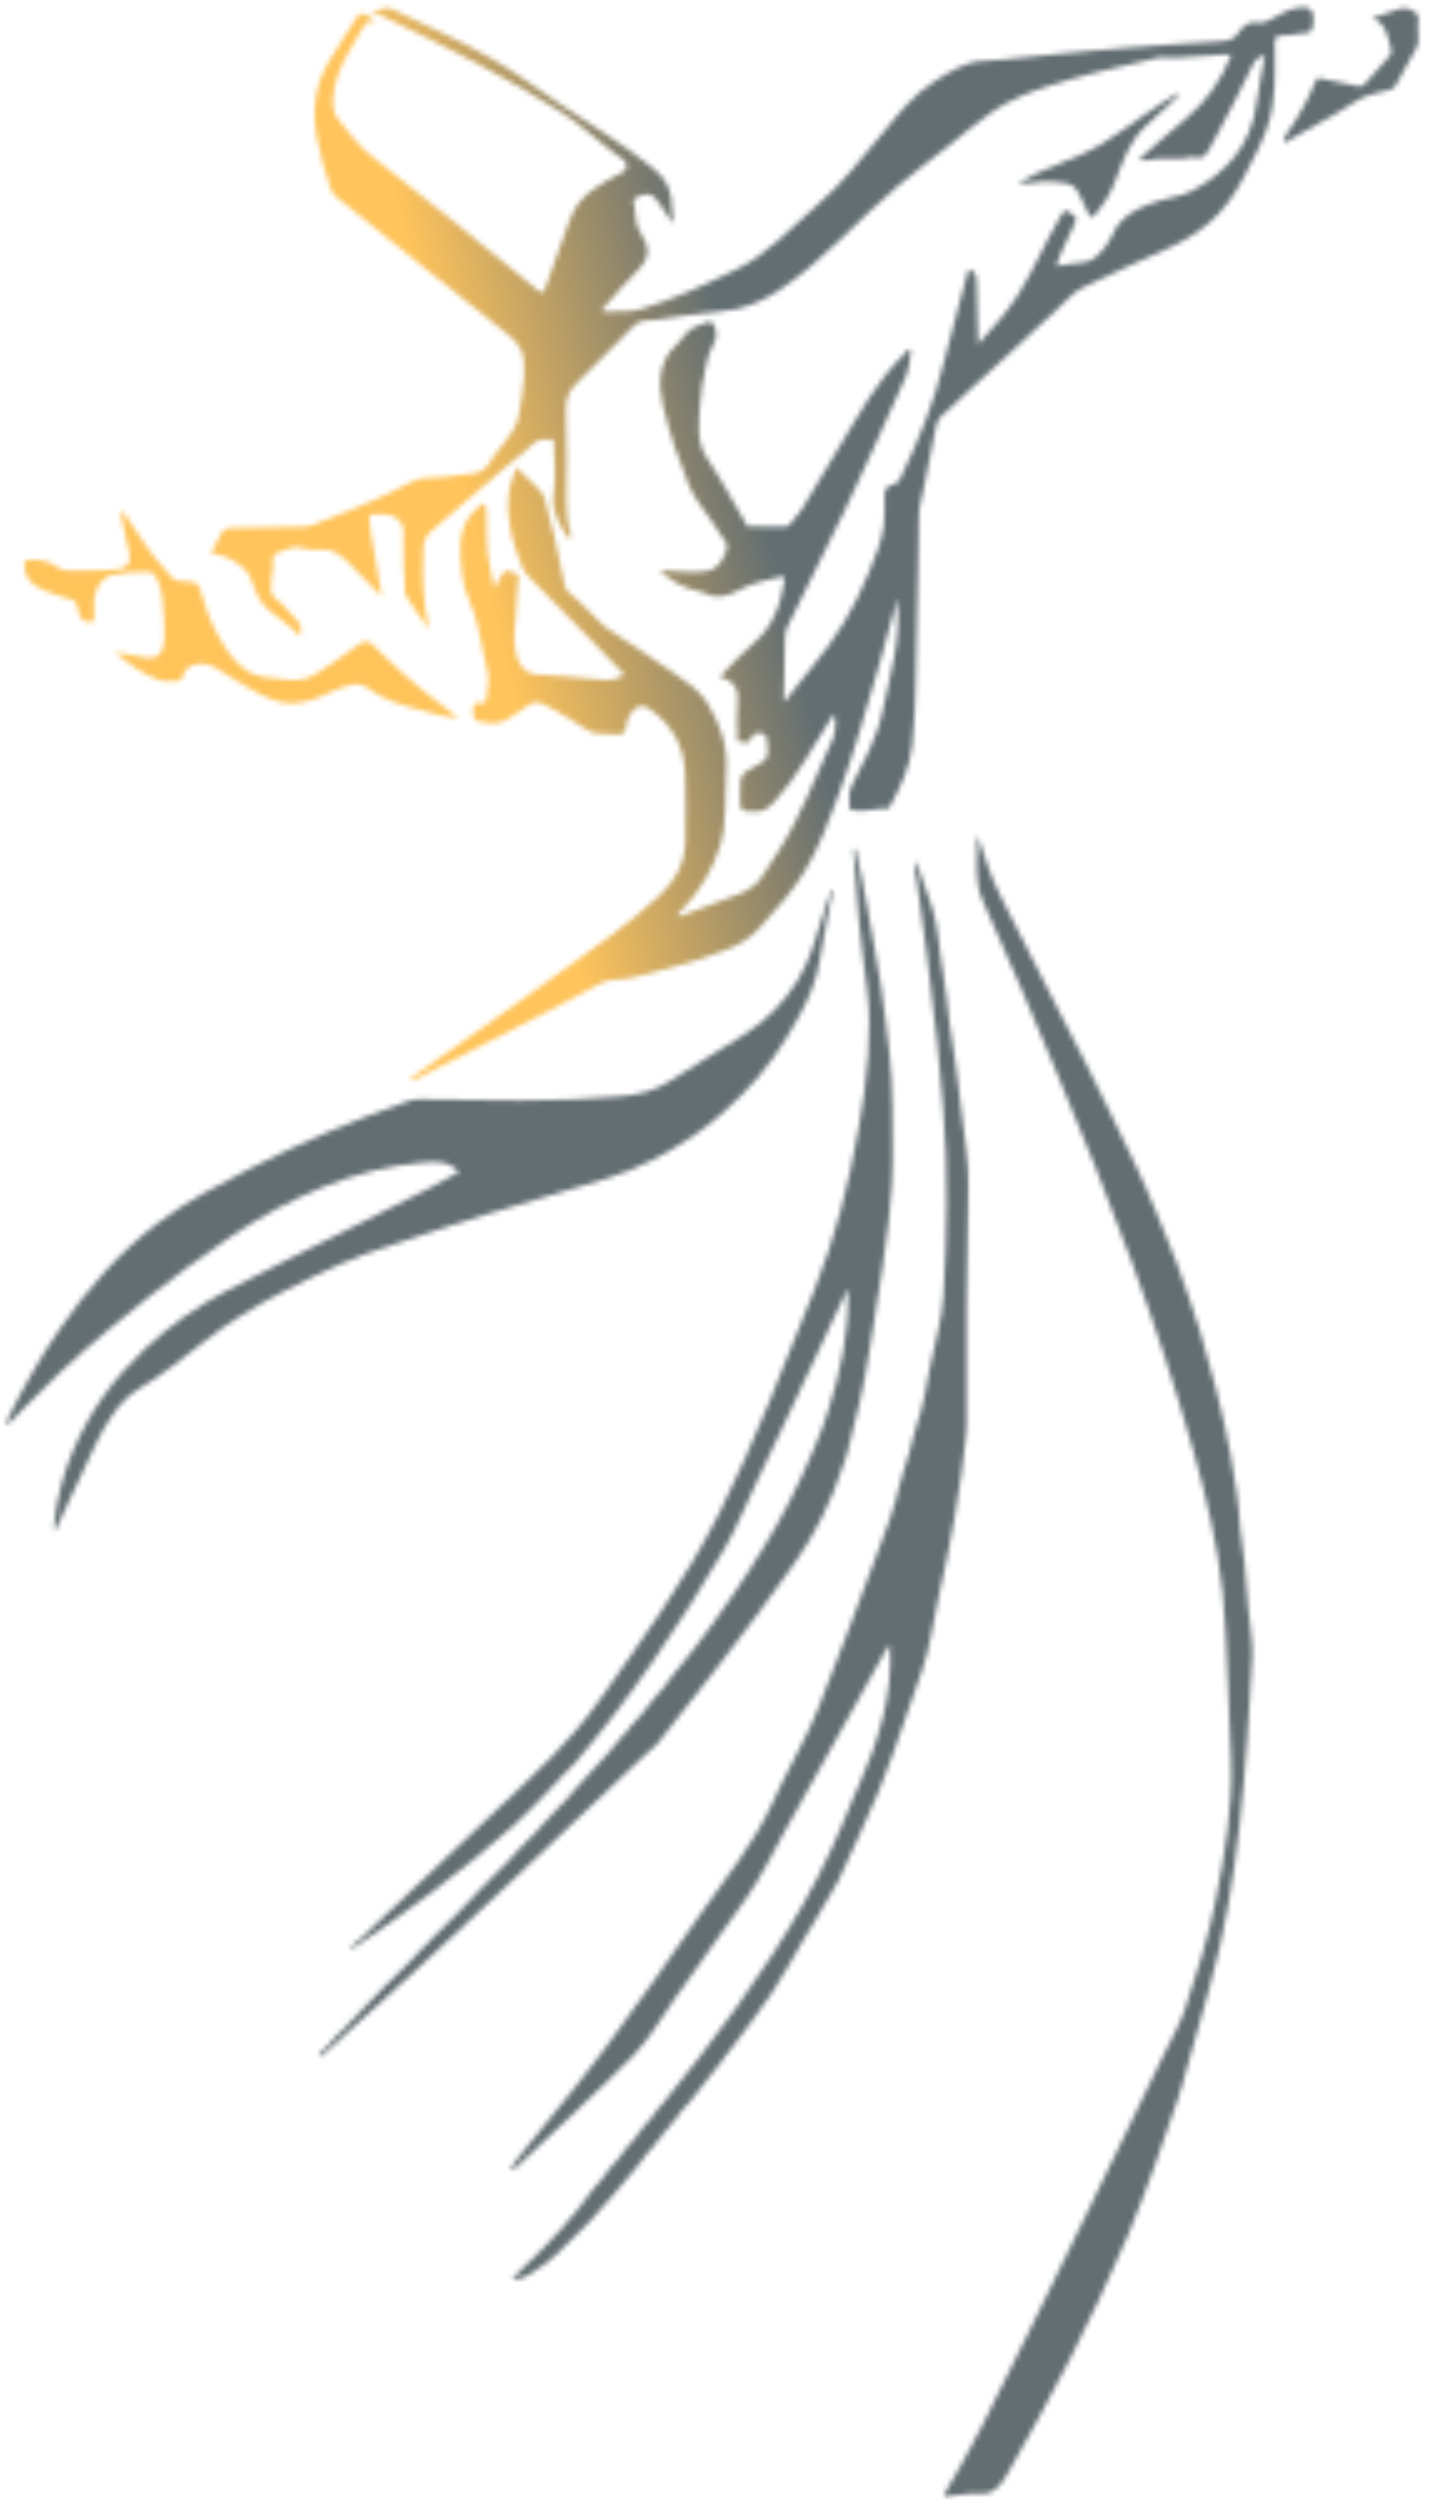 <svg width="286" height="500" viewBox="0 0 286 500" fill="none" xmlns="http://www.w3.org/2000/svg">
<mask id="mask0_38_23451" style="mask-type:luminance" maskUnits="userSpaceOnUse" x="0" y="176" width="168" height="133">
<path d="M0 176.471H167.647V308.824H0V176.471Z" fill="white"/>
</mask>
<g mask="url(#mask0_38_23451)">
<mask id="mask1_38_23451" style="mask-type:luminance" maskUnits="userSpaceOnUse" x="1" y="177" width="166" height="130">
<path d="M164.729 182.985C163.304 187.535 162.098 192.176 159.57 196.209C156.79 200.643 153.309 204.148 149.15 206.802C144.221 209.95 139.177 212.902 134.283 216.119C131.181 218.153 127.861 218.968 124.38 219.279C110.857 220.508 97.3 220.071 83.766 219.876C82.847 219.864 81.997 220.14 81.181 220.427C70.565 224.161 60.133 228.504 50.023 233.743C43.761 236.995 37.477 240.177 31.733 244.52C24.046 250.322 17.601 257.606 11.937 265.855C8.031 271.553 4.596 277.551 1.54 283.87C1.367 284.226 1.218 284.616 1.16 285.076C2.574 284.26 3.504 282.836 4.688 281.767C7.169 279.504 9.421 276.93 11.88 274.655C15.085 271.668 18.336 268.739 21.703 265.981C26.896 261.707 32.089 257.422 37.5 253.493C43.245 249.322 49.012 245.186 55.205 241.877C61.512 238.511 68.038 235.754 74.874 234.134C78.148 233.353 81.457 232.778 84.8 232.514C87.27 232.307 89.763 232.158 91.854 234.41C90.097 235.386 88.293 236.432 86.443 237.385C80.63 240.349 74.805 243.279 68.98 246.22C60.961 250.276 52.872 254.205 44.91 258.41C39.177 261.443 33.835 265.234 28.941 269.842C22.886 275.54 17.992 282.215 14.579 290.257C12.707 294.658 11.535 299.288 10.892 304.102C10.811 304.722 10.88 305.377 10.88 306.514C12.868 302.252 14.637 298.415 16.452 294.612C18.267 290.786 19.899 286.845 22.254 283.376C23.828 281.055 25.643 279.067 27.964 277.688C32.376 275.069 36.431 271.829 40.51 268.601C45.347 264.763 50.517 261.569 55.894 258.766C59.95 256.664 64.028 254.653 68.176 252.815C71.772 251.218 75.471 249.989 79.194 248.782C85.352 246.772 91.464 244.646 97.656 242.808C105.584 240.453 113.523 238.178 121.427 235.731C127.746 233.778 133.651 230.722 139.246 226.85C142.532 224.586 145.485 221.91 148.392 219.072C153.068 214.488 156.767 209.042 159.972 203.183C161.857 199.736 163.454 196.082 164.085 191.946C164.798 187.293 165.832 182.698 166.716 178.079C166.602 178.01 166.487 177.953 166.372 177.884C165.82 179.584 165.257 181.273 164.729 182.985Z" fill="white"/>
</mask>
<g mask="url(#mask1_38_23451)">
<path d="M231.032 242.199L83.939 389.292L-63.155 242.199L83.939 95.094L231.032 242.199Z" fill="#636E72"/>
</g>
</g>
<mask id="mask2_38_23451" style="mask-type:luminance" maskUnits="userSpaceOnUse" x="188" y="164" width="65" height="336">
<path d="M188.235 164.706H252.941V500H188.235V164.706Z" fill="white"/>
</mask>
<g mask="url(#mask2_38_23451)">
<mask id="mask3_38_23451" style="mask-type:luminance" maskUnits="userSpaceOnUse" x="188" y="167" width="63" height="333">
<path d="M196.691 180.17C201.93 191.739 206.847 203.481 211.776 215.223C222.013 239.614 231.583 264.338 238.821 290.131C241.441 299.448 243.681 308.892 244.727 318.647C245.324 324.265 245.404 329.929 245.715 335.57C246.013 340.993 246.14 346.415 246.37 351.85C246.783 361.386 245.163 370.634 243.348 379.894C241.866 387.511 239.522 394.795 237.098 402.045C236.075 405.09 234.421 407.881 233.019 410.765C220.933 435.639 208.961 460.57 196.542 485.225C194.152 489.982 191.521 494.589 188.821 499.15C189.131 499.621 189.545 499.322 189.89 499.288C191.923 499.115 193.957 498.621 195.956 498.771C198.805 499 200.184 497.346 201.609 494.853C210.34 479.664 218.486 464.108 225.448 447.771C225.54 447.553 225.643 447.323 225.735 447.105C229.492 437.982 232.801 428.653 235.949 419.244C235.984 418.853 235.972 418.463 236.282 418.187C238.201 411.385 240.097 404.573 242.015 397.771C245.106 386.868 246.944 375.678 248.173 364.338C249.345 353.447 250.057 342.498 250.632 331.549C250.804 328.228 250.069 324.988 249.828 321.703C249.586 318.601 249.368 315.487 249.058 312.397C248.84 310.087 248.438 307.789 248.185 305.48C247.944 303.286 247.967 301.022 247.553 298.874C247.036 296.255 246.829 293.566 246.278 290.958C245.37 286.558 244.566 282.135 243.371 277.815C242.337 274.046 241.372 270.255 240.234 266.521C238.856 261.96 237.282 257.491 235.65 253.033C234.364 249.483 232.813 246.071 231.434 242.567C228.78 235.834 225.517 229.446 222.404 222.978C219.049 215.958 215.476 209.088 211.926 202.194C208.054 194.692 204.32 187.109 200.437 179.63C198.484 175.85 197.185 171.795 195.841 167.739C195.795 167.601 195.715 167.486 195.508 167.383C195.795 171.657 194.761 175.885 196.691 180.17Z" fill="white"/>
</mask>
<g mask="url(#mask3_38_23451)">
<path d="M416.923 333.502L219.819 530.618L22.702 333.502L219.819 136.385L416.923 333.502Z" fill="#636E72"/>
</g>
</g>
<g clip-path="url(#clip0_38_23451)">
<mask id="mask4_38_23451" style="mask-type:luminance" maskUnits="userSpaceOnUse" x="41" y="0" width="224" height="218">
<path d="M41 0H264.529V217.647H41V0Z" fill="white"/>
</mask>
<g mask="url(#mask4_38_23451)">
<mask id="mask5_38_23451" style="mask-type:luminance" maskUnits="userSpaceOnUse" x="42" y="1" width="221" height="216">
<path d="M254.672 3.699C253.776 4.205 252.948 4.699 251.914 4.515C250.18 4.228 248.836 4.998 247.847 6.572C246.986 7.904 245.86 8.169 244.424 8.272C238.381 8.686 232.337 8.95 226.294 9.501C223.307 9.766 220.308 10.03 217.31 10.26C213.001 10.604 208.704 11.202 204.396 11.535C201.937 11.73 199.49 12.121 197.043 12.178C193.206 12.259 190.138 14.327 186.99 16.303C182.912 18.853 179.856 22.702 176.742 26.517C172.583 31.606 168.458 36.788 163.587 40.993C158.429 45.462 153.73 50.735 147.663 53.734C141.322 56.882 134.888 59.834 128.19 61.834C126.558 62.328 124.801 62.316 123.066 62.305C122.273 62.293 121.48 62.293 120.699 62.328C120.423 61.684 120.894 61.489 121.136 61.202C123.261 58.72 125.455 56.33 127.707 53.998C130.12 51.516 130.131 49.529 128.19 46.553C127.431 45.393 127.19 43.945 127.087 42.486C127.064 42.268 127.121 42.05 127.11 41.82C127.052 40.97 126.156 39.981 127.546 39.407C128.902 38.856 130.143 38.316 131.349 39.878C132.475 41.326 133.463 42.911 134.623 44.646C134.899 43.474 134.463 42.59 134.474 41.671C134.532 38.442 133.486 35.926 131.005 33.892C124.835 28.86 118.102 24.931 111.634 20.496C106.912 17.256 102.248 13.856 97.307 11.11C91.184 7.698 84.807 4.883 78.523 1.838C77.719 1.448 76.926 1.654 76.11 1.861C75.467 2.034 74.812 2.194 74.145 2.068C75.605 2.769 77.052 3.481 78.511 4.193C90.092 9.766 101.57 15.568 112.542 22.599C116.207 24.942 119.435 28.022 122.939 30.653C123.468 31.055 123.996 31.503 124.571 31.801C125.226 32.135 125.363 32.617 125.375 33.376C125.386 34.248 124.835 34.329 124.364 34.57C122.503 35.489 120.711 36.546 118.964 37.718C116.689 39.258 114.966 41.28 113.978 44.129C112.427 48.598 110.738 52.998 109.176 57.468C108.808 58.525 108.613 58.869 107.624 58.042C96.641 48.874 85.462 40.005 74.284 31.158C71.733 29.136 69.699 26.367 67.62 23.759C66.781 22.725 66.551 21.151 66.678 19.543C67.126 13.729 70.389 9.57 72.974 4.986C73.33 4.366 73.789 4.377 74.249 4.389C74.49 4.4 74.731 4.4 74.95 4.331C74.789 3.699 74.203 3.608 73.835 3.32C72.56 2.309 71.963 2.539 71.043 4.01C69.355 6.71 67.608 9.375 65.942 12.098C63.151 16.693 62.415 21.772 63.358 27.183C63.989 30.814 65 34.318 66.184 37.764C66.413 38.431 66.724 38.925 67.229 39.315C78.396 48.288 89.529 57.319 100.766 66.199C102.719 67.739 104.534 69.141 104.821 72.024C105.074 74.552 104.764 77.045 104.431 79.515C104.27 80.618 104.017 81.686 103.879 82.778C103.477 85.926 101.317 87.776 99.755 90.073C99.249 90.82 98.571 91.452 98.158 92.256C96.882 94.796 94.699 94.727 92.585 94.933C90.575 95.129 88.564 95.6 86.565 95.508C83.601 95.37 81.177 96.967 78.672 98.242C73.353 100.954 67.792 102.895 62.312 105.124C61.875 105.296 61.462 105.342 61.025 105.342C56.119 105.446 51.225 105.595 46.319 105.606C45.239 105.606 44.608 105.94 44.125 107.02C43.596 108.192 42.919 109.271 42.218 110.593C44.63 111.087 46.744 111.868 48.629 113.546C49.766 114.568 50.329 115.763 50.743 117.13C51.466 119.439 52.581 121.255 54.488 122.576C56.441 123.92 58.21 125.597 60.106 127.171C60.508 125.597 60.06 124.586 59.107 123.679C57.797 122.426 56.74 120.864 55.269 119.796C53.546 118.52 54.419 116.59 54.419 114.901C54.419 114.591 54.591 114.281 54.614 113.959C54.718 112.511 54.051 110.765 56.211 110.34C57.487 110.087 58.567 109.076 60.06 109.547C61.358 109.949 62.783 110.064 64.127 109.938C66.678 109.708 68.424 111.144 70.136 112.959C72.112 115.062 74.168 117.05 76.409 119.29C75.892 116.245 75.421 113.465 74.939 110.696C74.559 108.49 74.088 106.296 73.916 104.044C73.859 103.24 73.985 102.826 74.846 102.872C75.214 102.884 75.582 102.884 75.949 102.884C77.431 102.861 78.891 102.849 80.074 104.343C80.488 104.86 80.786 105.296 80.763 106.055C80.694 110.087 80.798 114.109 81.062 118.13C81.085 118.451 81.05 118.842 81.2 119.083C82.682 121.392 84.198 123.679 85.876 125.885C84.624 120.508 84.497 115.119 84.761 109.651C84.83 108.111 85.359 107.077 86.266 106.284C91.034 102.102 95.848 97.989 100.651 93.876C102.707 92.13 104.879 90.568 106.832 88.707C107.728 87.856 108.647 87.879 109.589 87.902C109.865 87.913 110.152 87.913 110.439 87.891C110.991 87.856 110.864 88.419 110.864 88.752C110.887 92.096 111.312 95.416 110.807 98.771C110.301 102.102 111.818 104.768 113.518 107.273C113.691 107.525 113.932 107.893 114.231 107.583C114.357 107.468 114.346 107.043 114.265 106.813C113.564 104.711 113.346 102.528 113.346 100.287C113.346 94.186 113.541 88.063 113.254 81.974C113.128 79.159 114.368 77.608 115.92 76.137C117.746 74.403 119.527 72.622 121.285 70.784C123.181 68.807 125.076 66.843 127.052 64.97C128.282 63.81 129.925 64.246 131.372 63.982C134.486 63.419 137.634 63.063 140.77 62.672C142.953 62.396 145.228 62.282 147.353 61.822C150.421 61.167 153.385 59.754 156.154 57.904C160.543 54.975 164.483 51.436 168.378 47.725C172.135 44.141 175.846 40.464 179.787 37.132C183.141 34.295 186.646 31.698 190.092 28.987C192.918 26.758 195.664 24.357 198.606 22.346C202.121 19.956 205.982 18.44 209.934 17.188C213.243 16.142 216.551 15.188 219.895 14.361C223.824 13.396 227.753 12.408 231.717 11.569C232.383 11.431 233.096 11.477 233.808 11.523C234.29 11.558 234.773 11.592 235.256 11.569C238.392 11.397 241.54 11.144 244.676 10.938C245.251 10.903 245.825 10.938 246.446 10.938C244.366 16.188 241.345 20.427 237.289 23.771C234.176 26.321 231.188 29.056 228.109 31.733C228.58 32.273 229.074 32.146 229.453 32.054C230.993 31.686 232.556 31.71 234.118 31.733C235.681 31.756 237.243 31.779 238.783 31.411C238.84 31.399 238.886 31.388 238.943 31.399C241.023 32.203 241.689 30.388 242.539 28.906C245.458 23.782 247.997 18.417 250.651 13.132C251.214 12.017 251.868 11.282 253.155 11.098C252.581 14.327 251.914 17.463 251.478 20.646C250.295 29.423 245.262 34.559 238.645 38.144C236.588 39.258 234.233 39.43 232.038 40.154C229.189 41.108 226.306 42.073 224.123 44.531C222.962 45.841 222.468 47.725 221.354 49.173C220.021 50.885 218.746 52.39 216.551 52.528C214.863 52.619 213.197 52.976 211.381 53.24C212.381 50.138 213.863 47.518 215.069 44.749C215.437 43.899 215.598 43.555 214.748 42.969C213.082 41.797 213.162 41.739 212.071 43.589C209.141 48.552 206.878 53.975 203.822 58.846C201.57 62.431 198.801 65.464 195.768 68.807C195.653 64.396 195.55 60.398 195.469 56.399C195.458 55.595 195.389 54.883 194.745 54.343C194.136 53.826 193.884 53.596 193.596 54.733C192.103 60.593 190.391 66.383 188.966 72.254C186.944 80.561 183.785 88.281 180.131 95.795C179.637 96.806 178.776 96.864 178.063 97.162C177.248 97.519 177.064 97.978 177.029 98.863C176.949 100.976 177.179 103.114 176.88 105.227C176.432 108.49 175.122 111.397 173.95 114.35C171.113 121.484 167.218 127.826 162.438 133.502C160.646 135.639 158.957 137.879 157.211 140.085C157.119 140.177 157.027 140.269 156.935 140.361C156.912 140.223 156.889 140.085 156.878 139.947C156.958 135.811 157.061 131.664 157.096 127.528C157.108 125.839 158.003 124.575 158.647 123.231C162.105 116.108 165.678 109.042 169.148 101.919C171.136 97.84 173.008 93.681 174.892 89.534C177.041 84.858 179.155 80.181 181.234 75.459C181.993 73.725 182.119 71.795 182.314 69.841C181.556 69.853 181.326 70.508 180.936 70.876C175.628 75.988 172.055 82.675 168.171 89.062C165.598 93.314 163.093 97.61 160.497 101.827C159.796 102.953 158.831 103.883 158.015 104.917C157.716 105.296 157.36 105.342 156.947 105.342C154.534 105.308 152.098 105.296 149.686 105.274C149.479 105.331 149.387 105.262 149.433 105.021C146.813 100.54 144.366 95.921 141.506 91.636C139.242 88.224 139.92 84.662 140.081 80.974C140.207 78.274 140.759 75.701 141.299 73.093C141.597 71.657 141.965 70.232 142.712 68.98C143.516 67.636 143.585 66.268 142.758 64.878C142.493 64.442 142.16 64.2 141.77 64.384C140.127 65.154 138.22 65.269 137.013 67.073C136.542 67.785 135.956 68.417 135.347 68.98C131.751 72.346 131.671 76.689 132.728 81.261C133.992 86.742 135.818 92.015 137.909 97.128C139.047 99.874 141.08 102.148 142.712 104.641C143.24 105.446 143.792 106.227 144.286 107.054C144.849 107.996 145.963 108.663 145.343 110.202C144.585 112.098 143.723 113.81 141.724 114.189C139.506 114.614 137.278 114.384 135.06 114.246C134.176 114.189 133.291 114.12 132.061 114.028C134.187 116.176 136.416 117.314 138.84 118.026C139.644 118.267 140.517 118.302 141.253 118.704C143.746 120.048 146.009 119.037 148.215 117.877C150.731 116.544 153.42 116.039 156.085 115.384C156.901 115.189 157.119 115.418 156.935 116.533C156.142 121.519 154.362 125.712 150.628 128.814C148.341 130.721 146.342 133.065 144.251 135.191C144.32 135.386 144.332 135.524 144.366 135.535C147.101 136.202 147.997 138.074 147.606 141.154C147.365 143.13 147.549 145.186 147.583 147.197C147.583 147.61 147.284 148.414 148.02 148.323C148.249 148.3 148.514 148.357 148.789 148.414C149.376 148.541 149.973 148.667 150.214 147.886C150.651 146.439 151.593 146.588 152.454 146.68C153.431 146.806 153.534 147.817 153.603 148.725C153.822 151.631 153.73 151.827 151.328 153.148C148.112 154.917 148.112 154.917 148.112 159.076C148.112 162.305 148.123 162.19 150.949 162.339C152.753 162.431 153.879 161.569 155.131 160.202C159.566 155.354 162.645 149.38 166.23 143.83C166.391 143.589 166.333 143.153 166.77 143.221C167.252 143.314 167.206 143.727 167.206 144.129C167.218 145.404 167.183 146.714 166.655 147.851C163.116 155.446 160.233 163.465 155.671 170.439C154.649 172.001 153.603 173.529 152.638 175.138C150.915 177.964 148.215 178.757 145.55 179.699C142.275 180.859 139.047 182.158 135.715 183.421C135.703 182.433 136.324 182.135 136.726 181.721C140.035 178.205 142.551 174.092 144.102 169.256C144.849 166.923 145.033 164.442 145.124 161.971C145.228 159.237 145.228 156.48 145.366 153.745C145.618 148.851 143.976 144.692 141.632 140.74C139.931 137.891 137.323 136.374 134.888 134.651C130.614 131.641 126.248 128.803 121.894 125.942C120.354 124.92 119.159 123.438 117.815 122.162C116.471 120.91 115.219 119.543 113.783 118.405C113.059 117.831 112.955 116.877 112.783 115.993C111.715 110.501 110.543 105.032 108.992 99.667C108.865 99.219 108.716 98.931 108.452 98.587C106.97 96.691 105.051 95.359 103.339 93.474C102.684 95.416 101.961 97.151 101.777 99.265C101.34 104.389 102.684 108.973 104.546 113.476C104.993 114.579 105.798 115.303 106.556 116.085C110.037 119.623 113.53 123.15 117.011 126.7C119.355 129.09 121.687 131.503 123.996 133.927C124.295 134.237 124.916 134.479 124.663 135.064C124.548 135.351 124.019 135.444 123.663 135.593C122.422 136.144 121.124 136.041 119.86 135.903C115.69 135.466 111.508 135.156 107.326 134.904C105.258 134.788 103.787 133.261 103.259 130.572C102.765 128.045 102.914 125.471 103.259 122.874C103.477 121.22 103.328 119.474 103.58 117.785C103.626 117.463 103.477 117.073 103.592 116.808C104.385 114.867 103.201 114.637 102.006 114.258C101.237 114.005 100.811 114.292 100.432 114.97C99.996 115.763 99.548 116.544 98.927 117.624C98.112 114.177 97.48 110.949 97.422 107.617C97.388 105.825 97.342 104.033 97.342 102.24C97.342 101.654 97.296 101.172 96.767 100.873C96.159 100.517 96.032 101.206 95.699 101.448C95.653 101.471 95.63 101.528 95.584 101.562C91.23 105.181 92.034 110.374 92.551 115.28C92.93 118.807 94.987 121.818 95.641 125.345C96.239 128.527 97.066 131.641 97.652 134.823C97.962 136.524 97.365 138.235 97.296 139.958C97.273 140.809 96.538 140.705 96.032 140.625C95.033 140.476 94.653 140.786 94.699 142.027C94.78 144.347 94.734 144.129 97.652 144.612C100.754 145.129 102.776 142.969 105.108 141.487C106.223 140.786 107.038 140.039 108.704 140.82C111.864 142.302 114.736 144.347 117.746 146.128C118.918 146.829 119.998 146.68 121.147 146.806C121.4 146.829 121.641 146.806 121.894 146.806C122.181 146.795 122.503 146.829 122.813 146.852C123.537 146.909 124.272 146.979 124.789 146.622C125.352 146.232 125.226 144.715 125.639 143.83C126.604 141.774 127.96 140.269 130.292 141.981C134.67 145.221 137.197 149.541 137.151 155.606C137.117 160.03 137.381 164.465 137.151 168.876C136.933 173.035 134.922 176.39 132.142 178.987C125.49 185.202 118.045 190.166 110.807 195.416C101.685 202.022 92.448 208.421 83.268 214.913C83.096 215.028 82.877 215.085 82.762 215.234C82.601 215.43 82.153 215.51 82.429 215.947C82.694 216.36 82.981 216.004 83.188 215.889C84.716 215.131 86.232 214.304 87.749 213.523C93.953 210.317 100.122 207.066 106.361 203.964C111.025 201.654 115.575 199.092 120.182 196.68C121.848 195.806 123.663 196.036 125.386 195.749C128.81 195.186 132.096 194.026 135.451 193.199C138.714 192.394 141.896 191.268 145.078 190.085C147.663 189.12 150.019 187.799 151.961 185.627C155.223 181.962 158.613 178.389 161.175 174.058C163.966 169.347 165.943 164.109 167.873 158.869C170.975 150.517 173.33 141.889 175.869 133.318C177.133 129.078 178.224 124.77 179.396 120.485C179.339 120.278 179.339 119.933 179.511 119.968C179.821 120.025 179.626 120.324 179.58 120.531C180.361 128.021 178.121 134.949 176.685 142.073C175.536 147.76 172.744 152.424 170.366 157.364C169.711 158.732 170.09 160.087 169.998 161.443C169.964 161.926 170.435 162.029 170.768 162.086C172.043 162.305 173.307 162.132 174.582 161.949C175.605 161.811 176.627 161.661 177.661 161.73C177.799 161.742 177.994 161.512 178.098 161.351C180.131 157.514 182.085 153.676 182.567 149.092C183.44 140.901 183.245 132.663 183.521 124.449C183.762 117.337 183.796 110.225 183.911 103.114C183.946 101.034 184.67 99.127 184.991 97.116C185.623 93.187 186.68 89.35 187.301 85.421C187.611 83.456 188.989 82.813 190.001 81.813C193.091 78.769 196.331 75.942 199.502 73.024C202.592 70.186 205.694 67.371 208.751 64.488C210.451 62.879 212.243 61.374 213.828 59.662C215.575 57.801 217.746 57.077 219.791 56.066C224.065 53.975 228.431 52.079 232.774 50.138C235.956 48.713 239.012 47.105 241.793 44.749C244.803 42.199 247.078 39.051 248.927 35.455C250.616 32.158 252.431 28.975 253.661 25.368C255.453 20.071 255.143 14.637 255.131 9.191C255.131 7.858 255.005 7.02 256.763 7.089C258.383 7.158 260.072 6.549 261.772 6.526C261.944 6.526 262.186 6.445 262.278 6.307C263.001 5.193 262.99 3.918 262.703 2.677C262.45 1.585 261.623 1.482 260.726 1.482C258.486 1.482 256.579 2.608 254.672 3.699Z" fill="white"/>
</mask>
<g mask="url(#mask5_38_23451)">
<path d="M370.459 108.904L152.604 326.759L-65.239 108.904L152.604 -108.95L370.459 108.904Z" fill="url(#paint0_linear_38_23451)"/>
</g>
</g>
</g>
<mask id="mask6_38_23451" style="mask-type:luminance" maskUnits="userSpaceOnUse" x="100" y="170" width="95" height="289">
<path d="M100 170.588H194.118V458.824H100V170.588Z" fill="white"/>
</mask>
<g mask="url(#mask6_38_23451)">
<mask id="mask7_38_23451" style="mask-type:luminance" maskUnits="userSpaceOnUse" x="102" y="172" width="92" height="284">
<path d="M183.548 176.597C184.283 181.388 184.938 186.19 185.512 191.016C186.213 196.829 186.937 202.654 187.569 208.479C188.04 212.891 188.419 217.314 188.775 221.726C189.798 234.191 189.534 246.657 188.833 259.122C188.557 263.856 187.144 268.405 186.213 273.035C185.398 277.102 184.846 281.273 183.41 285.168C183.433 285.432 183.433 285.696 183.203 285.869C182.422 289.154 181.48 292.383 180.446 295.577C180.469 295.852 180.457 296.105 180.228 296.289C179.067 301.792 176.988 306.928 175.035 312.109C171.289 322.013 167.647 331.974 163.729 341.797C161.19 348.15 157.606 353.918 154.825 360.145C151 368.693 145.244 375.586 140.085 382.996C133.801 392.015 127.539 401.046 121.002 409.812C115.591 417.084 109.789 423.989 104.159 431.055C103.86 431.445 103.55 431.836 103.24 432.227L102.286 433.651C102.424 433.801 102.551 433.95 102.688 434.099C110.731 426.482 118.922 419.072 126.735 411.156C129.929 407.916 132.296 403.619 135.03 399.793C139.913 392.957 144.842 386.167 149.644 379.251C152.413 375.264 154.561 370.761 156.962 366.464C163.695 354.481 170.37 342.463 177.068 330.469C177.355 329.963 177.666 329.481 178.114 329.067C178.734 339.35 175.678 348.552 171.726 357.491C171.473 358.031 171.22 358.571 170.979 359.111C167.98 366.648 164.671 373.989 160.696 380.94C152.447 395.358 142.647 408.364 132.433 421.002C132.342 421.128 132.215 421.209 132.1 421.312L131.193 422.461C130.584 423.392 129.917 424.265 129.125 425C128.722 425.506 128.32 426.011 127.93 426.505C127.344 427.459 126.643 428.297 125.862 429.044C125.586 429.389 125.31 429.733 125.035 430.078C124.299 431.17 123.507 432.192 122.587 433.065C122.185 433.571 121.783 434.076 121.393 434.57C120.795 435.512 120.106 436.363 119.313 437.098C119.049 437.454 118.773 437.799 118.497 438.143C114.453 443.876 109.72 448.851 104.757 453.539C104.021 454.239 103.309 454.975 102.436 455.859C103.941 456.078 104.998 455.503 106.032 454.906C109.938 452.631 113.132 449.299 116.349 446.002C117.004 445.324 117.67 444.669 118.325 444.003C119.91 442.199 121.496 440.407 123.081 438.614L127.516 433.352C127.688 432.904 127.999 432.583 128.343 432.318C129.067 431.216 129.871 430.216 130.791 429.331C131.101 428.734 131.503 428.251 131.997 427.849C132.583 426.896 133.272 426.046 134.065 425.287C134.364 424.701 134.777 424.207 135.26 423.805C135.938 422.737 136.719 421.772 137.603 420.921C137.891 420.577 138.166 420.232 138.454 419.887C140.556 417.21 142.67 414.534 144.784 411.857C144.968 411.374 145.278 411.006 145.657 410.696C147.381 408.398 149.046 406.043 150.816 403.791C155.836 397.415 159.467 389.936 163.798 383.019C165.2 380.79 166.464 378.458 167.796 376.172L168.405 374.839C169.692 372.036 170.979 369.233 172.266 366.441C172.358 366.211 172.461 365.993 172.564 365.763C177.424 355.744 180.676 344.945 184.455 334.398C186.179 329.573 186.719 324.357 187.879 319.324C190.349 308.548 192.245 297.645 193.44 286.592C193.509 285.926 193.543 285.26 193.543 284.582C193.463 268.796 193.497 252.999 193.922 237.213C194.037 232.583 193.107 228.24 192.601 223.759C192.234 220.462 191.854 217.153 191.406 213.856C190.981 210.616 190.407 207.41 189.97 204.182C189.522 200.873 189.338 197.518 188.706 194.267C187.925 190.165 187.891 185.915 186.673 181.916C185.972 179.642 185.179 177.401 184.364 175.184C184.042 174.334 183.755 173.495 183.513 172.208C182.744 173.943 183.353 175.322 183.548 176.597Z" fill="white"/>
</mask>
<g mask="url(#mask7_38_23451)">
<path d="M335.972 314.143L148.162 501.953L-39.648 314.143L148.162 126.333L335.972 314.143Z" fill="#636E72"/>
</g>
</g>
<mask id="mask8_38_23451" style="mask-type:luminance" maskUnits="userSpaceOnUse" x="61" y="167" width="119" height="245">
<path d="M61.765 167.647H179.412V411.765H61.765V167.647Z" fill="white"/>
</mask>
<g mask="url(#mask8_38_23451)">
<mask id="mask9_38_23451" style="mask-type:luminance" maskUnits="userSpaceOnUse" x="63" y="169" width="116" height="243">
<path d="M171.875 183.984C172.312 188.557 172.932 193.118 173.506 197.668C174.081 202.102 174.035 206.537 173.748 210.995C173.414 215.924 172.714 220.772 171.863 225.609C169.91 236.765 167.176 247.622 162.982 258.008C156.882 273.093 151.16 288.35 143.876 302.792C137.086 316.257 128.378 328.091 119.91 340.154C114.108 348.426 106.939 354.883 99.885 361.546C90.533 370.37 81.192 379.205 71.864 388.04C71.3 388.557 70.588 388.89 70.243 389.683C70.301 389.74 70.358 389.809 70.404 389.878C81.652 382.284 92.601 374.207 102.895 365.051C105.377 362.845 107.64 360.329 110.007 357.95C110.237 357.56 110.524 357.215 110.926 357.02C111.811 355.882 112.81 354.86 113.867 353.929C114.108 353.527 114.384 353.182 114.786 352.987C126.149 339.752 135.96 325.138 144.979 309.812C147.438 305.618 149.23 301 151.356 296.588C153.194 292.773 154.986 288.925 156.813 285.099C156.916 284.869 157.02 284.651 157.123 284.432C158.709 281.066 160.283 277.711 161.857 274.345C161.96 274.115 162.075 273.897 162.178 273.679C163.752 270.312 165.338 266.946 166.912 263.58C167.015 263.362 167.119 263.143 167.222 262.914C167.911 261.466 168.589 260.007 169.278 258.548C169.382 258.341 169.347 257.996 169.669 258.031C169.704 258.031 169.704 258.41 169.727 258.617C169.876 266.728 168.198 274.449 165.797 282.02C165.016 284.478 164.166 286.926 163.097 289.258C163.005 289.488 162.914 289.706 162.822 289.936C162.144 291.475 161.454 293.026 160.777 294.577C160.662 294.818 160.547 295.06 160.432 295.312C157.33 302.137 153.596 308.502 149.575 314.66C144.956 321.714 140.108 328.55 134.766 334.938C134.467 335.317 134.168 335.708 133.869 336.087C133.192 337.167 132.399 338.12 131.514 338.971C131.204 339.35 130.905 339.729 130.595 340.108C129.239 341.981 127.757 343.727 126.16 345.358C125.781 346.036 125.287 346.576 124.724 347.059C122.564 349.759 120.289 352.332 117.911 354.791C117.233 355.538 116.556 356.296 115.878 357.054C114.051 359.18 112.19 361.282 110.191 363.189C109.834 363.752 109.409 364.2 108.892 364.568C107.824 365.889 106.687 367.13 105.434 368.233C105.09 368.784 104.653 369.233 104.124 369.577C102.298 371.726 100.345 373.736 98.311 375.632C98.047 376.057 97.725 376.413 97.3 376.654C93.669 380.584 89.959 384.398 86.11 388.063C85.868 388.511 85.524 388.833 85.122 389.074C82.79 391.659 80.342 394.106 77.838 396.473C77.39 396.909 76.942 397.358 76.505 397.806C74.862 399.494 73.219 401.172 71.588 402.849C71.22 403.401 70.784 403.849 70.266 404.205C69.577 405.124 68.784 405.928 67.923 406.641C67.612 406.951 67.314 407.261 67.004 407.571C66.119 408.663 65.2 409.708 64.143 410.581C64.005 410.788 63.867 411.006 63.718 411.225C63.833 411.34 63.936 411.443 64.051 411.558C76.448 400.299 88.879 389.074 101.068 377.516C110.765 368.336 120.473 359.168 130.181 349.988C130.331 349.851 130.503 349.747 130.675 349.632C131.02 349.288 131.365 348.932 131.71 348.587C135.742 343.44 139.798 338.316 143.819 333.157C148.989 326.517 153.987 319.727 158.892 312.845C163.224 306.778 166.533 300.092 168.853 292.773C168.911 292.567 169.026 292.383 169.106 292.199C169.141 291.808 169.141 291.406 169.439 291.131C171.323 284.134 172.955 277.057 174.069 269.841C175.747 258.881 177.78 247.978 178.55 236.857C178.906 231.721 178.63 226.562 178.665 221.415C178.699 217.762 178.343 214.143 177.999 210.558C177.573 206.135 176.93 201.712 176.333 197.289C175.62 191.935 174.368 186.73 173.575 181.399C173.001 177.528 172.036 173.736 171.243 169.899C171.094 169.876 170.944 169.864 170.783 169.841C171.14 174.552 171.415 179.285 171.875 183.984Z" fill="white"/>
</mask>
<g mask="url(#mask9_38_23451)">
<path d="M299.77 290.705L121.312 469.152L-57.146 290.705L121.312 112.247L299.77 290.705Z" fill="#636E72"/>
</g>
</g>
<mask id="mask10_38_23451" style="mask-type:luminance" maskUnits="userSpaceOnUse" x="2" y="100" width="93" height="45">
<path d="M2.941 100H94.118V144.118H2.941V100Z" fill="white"/>
</mask>
<g mask="url(#mask10_38_23451)">
<mask id="mask11_38_23451" style="mask-type:luminance" maskUnits="userSpaceOnUse" x="4" y="102" width="88" height="42">
<path d="M24.265 103.378C24.805 105.836 25.368 108.272 25.897 110.731C26.276 112.431 25.391 113.649 23.817 113.844C21.588 114.131 19.336 114.12 17.096 114.108C15.982 114.108 14.867 114.108 13.753 114.131C12.914 114.154 12.121 113.913 11.455 113.408C9.697 112.063 7.755 111.937 5.733 112.017C5.021 112.04 4.837 112.224 4.86 113.063C4.964 115.499 6.113 117.027 8.927 118.107C10.777 118.819 12.65 119.508 14.534 120.025C15.177 120.209 15.166 120.577 15.373 121.071C15.878 122.197 15.556 123.794 17.222 124.288C18.532 124.69 18.888 124.471 18.865 123.035C18.854 121.565 18.681 120.106 19.107 118.612C19.566 117.015 20.784 115.338 22.255 115.051C24.736 114.545 27.229 114.315 29.745 114.407C30.94 114.442 31.25 115.384 31.664 116.326C32.537 118.382 32.549 120.634 32.779 122.817C32.962 124.529 32.905 126.287 32.87 128.022C32.79 130.756 31.365 131.974 28.964 131.491C27.275 131.147 25.575 130.871 23.875 130.572C23.748 130.561 23.61 130.607 23.197 130.653C26.023 132.927 28.631 134.915 31.721 135.972C33.054 136.432 34.352 136.225 35.674 136.19C36.352 136.179 36.512 135.57 36.708 135.007C37.236 133.433 38.236 133.008 39.718 132.824C42.395 132.502 44.221 134.283 46.301 135.535C49.208 137.316 52.103 139.143 55.297 140.2C57.675 140.993 60.03 140.717 62.42 139.982C64.982 139.189 67.314 137.707 69.922 137.063C71.255 136.73 72.438 136.788 73.541 137.603C77.103 140.292 81.193 141.268 85.272 142.314C87.328 142.842 89.35 143.578 91.878 143.716C89.408 141.797 87.225 140.119 85.053 138.431C82.227 136.236 79.596 133.755 76.965 131.261C76.149 130.492 75.357 129.676 74.541 128.906C73.691 128.102 72.886 128.125 71.91 128.837C68.911 130.986 65.924 133.18 62.788 135.064C60.789 136.259 58.445 136.052 56.239 135.823C53.826 135.57 51.356 135.535 49.162 133.996C46.772 132.307 45.152 129.848 43.693 127.217C42.05 124.23 40.901 120.979 39.936 117.636C39.706 116.831 39.396 116.521 38.672 116.475C37.592 116.406 36.524 116.176 35.444 116.119C34.846 116.096 34.582 115.648 34.238 115.28C30.619 111.489 27.666 107.066 24.805 102.562C24.736 102.447 24.575 102.401 24.426 102.309C24.058 102.631 24.196 103.033 24.265 103.378Z" fill="white"/>
</mask>
<g mask="url(#mask11_38_23451)">
<path d="M112.569 123.012L48.357 187.236L-15.866 123.012L48.357 58.789L112.569 123.012Z" fill="url(#paint1_linear_38_23451)"/>
</g>
</g>
<mask id="mask12_38_23451" style="mask-type:luminance" maskUnits="userSpaceOnUse" x="255" y="0" width="31" height="30">
<path d="M255.882 0H285.294V29.412H255.882V0Z" fill="white"/>
</mask>
<g mask="url(#mask12_38_23451)">
<mask id="mask13_38_23451" style="mask-type:luminance" maskUnits="userSpaceOnUse" x="256" y="1" width="28" height="28">
<path d="M279.998 1.815C278.366 2.47 276.677 2.941 274.632 3.631C277.608 4.779 277.769 7.56 278.447 9.984C278.608 10.558 278.355 10.915 278.022 11.282C276.402 13.086 274.782 14.89 273.208 16.739C272.771 17.256 272.323 17.371 271.76 17.245C269.359 16.739 266.958 16.211 264.556 15.729C264.085 15.637 263.66 15.395 263.293 16.303C261.742 20.06 259.777 23.552 257.502 26.815C257.031 27.505 257.031 27.528 256.859 28.7C261.684 25.793 266.659 23.369 271.324 20.301C273.449 18.899 275.839 18.589 278.148 17.969C278.757 17.808 279.067 17.544 279.331 17.061C280.699 14.626 282.031 12.178 283.398 9.754C283.732 9.18 283.892 8.605 283.858 7.916C283.801 7.02 283.812 6.135 283.778 5.239C283.732 4.194 284.398 3.033 282.973 2.263C282.272 1.896 281.664 1.609 280.997 1.609C280.687 1.609 280.354 1.677 279.998 1.815Z" fill="white"/>
</mask>
<g mask="url(#mask13_38_23451)">
<path d="M297.944 15.154L270.623 42.463L243.313 15.154L270.623 -12.155L297.944 15.154Z" fill="#636E72"/>
</g>
</g>
<mask id="mask14_38_23451" style="mask-type:luminance" maskUnits="userSpaceOnUse" x="202" y="17" width="37" height="28">
<path d="M202.941 17.647H238.235V44.118H202.941V17.647Z" fill="white"/>
</mask>
<g mask="url(#mask14_38_23451)">
<mask id="mask15_38_23451" style="mask-type:luminance" maskUnits="userSpaceOnUse" x="203" y="18" width="34" height="26">
<path d="M220.703 28.654C215.453 31.916 209.444 33.261 203.757 36.569C205.067 36.845 206.215 36.673 207.307 36.501C208.157 36.363 208.984 36.225 209.823 36.305C211.029 36.409 212.224 36.443 213.442 36.673C214.66 36.891 215.384 37.592 215.924 38.706C216.579 40.051 217.291 41.372 217.865 42.751C218.244 43.647 218.532 43.658 219.118 42.98C220.887 40.924 222.3 38.672 223.3 35.983C224.782 32.02 226.241 27.976 229.377 25.161C231.227 23.506 233.031 21.783 234.846 20.094C235.363 19.6 235.869 19.083 236.236 18.348C230.836 21.404 225.954 25.379 220.703 28.654Z" fill="white"/>
</mask>
<g mask="url(#mask15_38_23451)">
<path d="M248.885 30.997L220.002 59.892L191.107 30.997L220.002 2.114L248.885 30.997Z" fill="#636E72"/>
</g>
</g>
<defs>
<linearGradient id="paint0_linear_38_23451" x1="92.47" y1="95.588" x2="148.353" y2="82.353" gradientUnits="userSpaceOnUse">
<stop stop-color="#FFC45B"/>
<stop offset="1" stop-color="#636E72"/>
</linearGradient>
<linearGradient id="paint1_linear_38_23451" x1="106.769" y1="160.69" x2="-22.038" y2="146.526" gradientUnits="userSpaceOnUse">
<stop stop-color="#FEC45A"/>
<stop offset="1" stop-color="#FEC45A"/>
</linearGradient>
<clipPath id="clip0_38_23451">
<rect width="223.529" height="217.647" fill="white" transform="translate(41.176)"/>
</clipPath>
</defs>
</svg>
